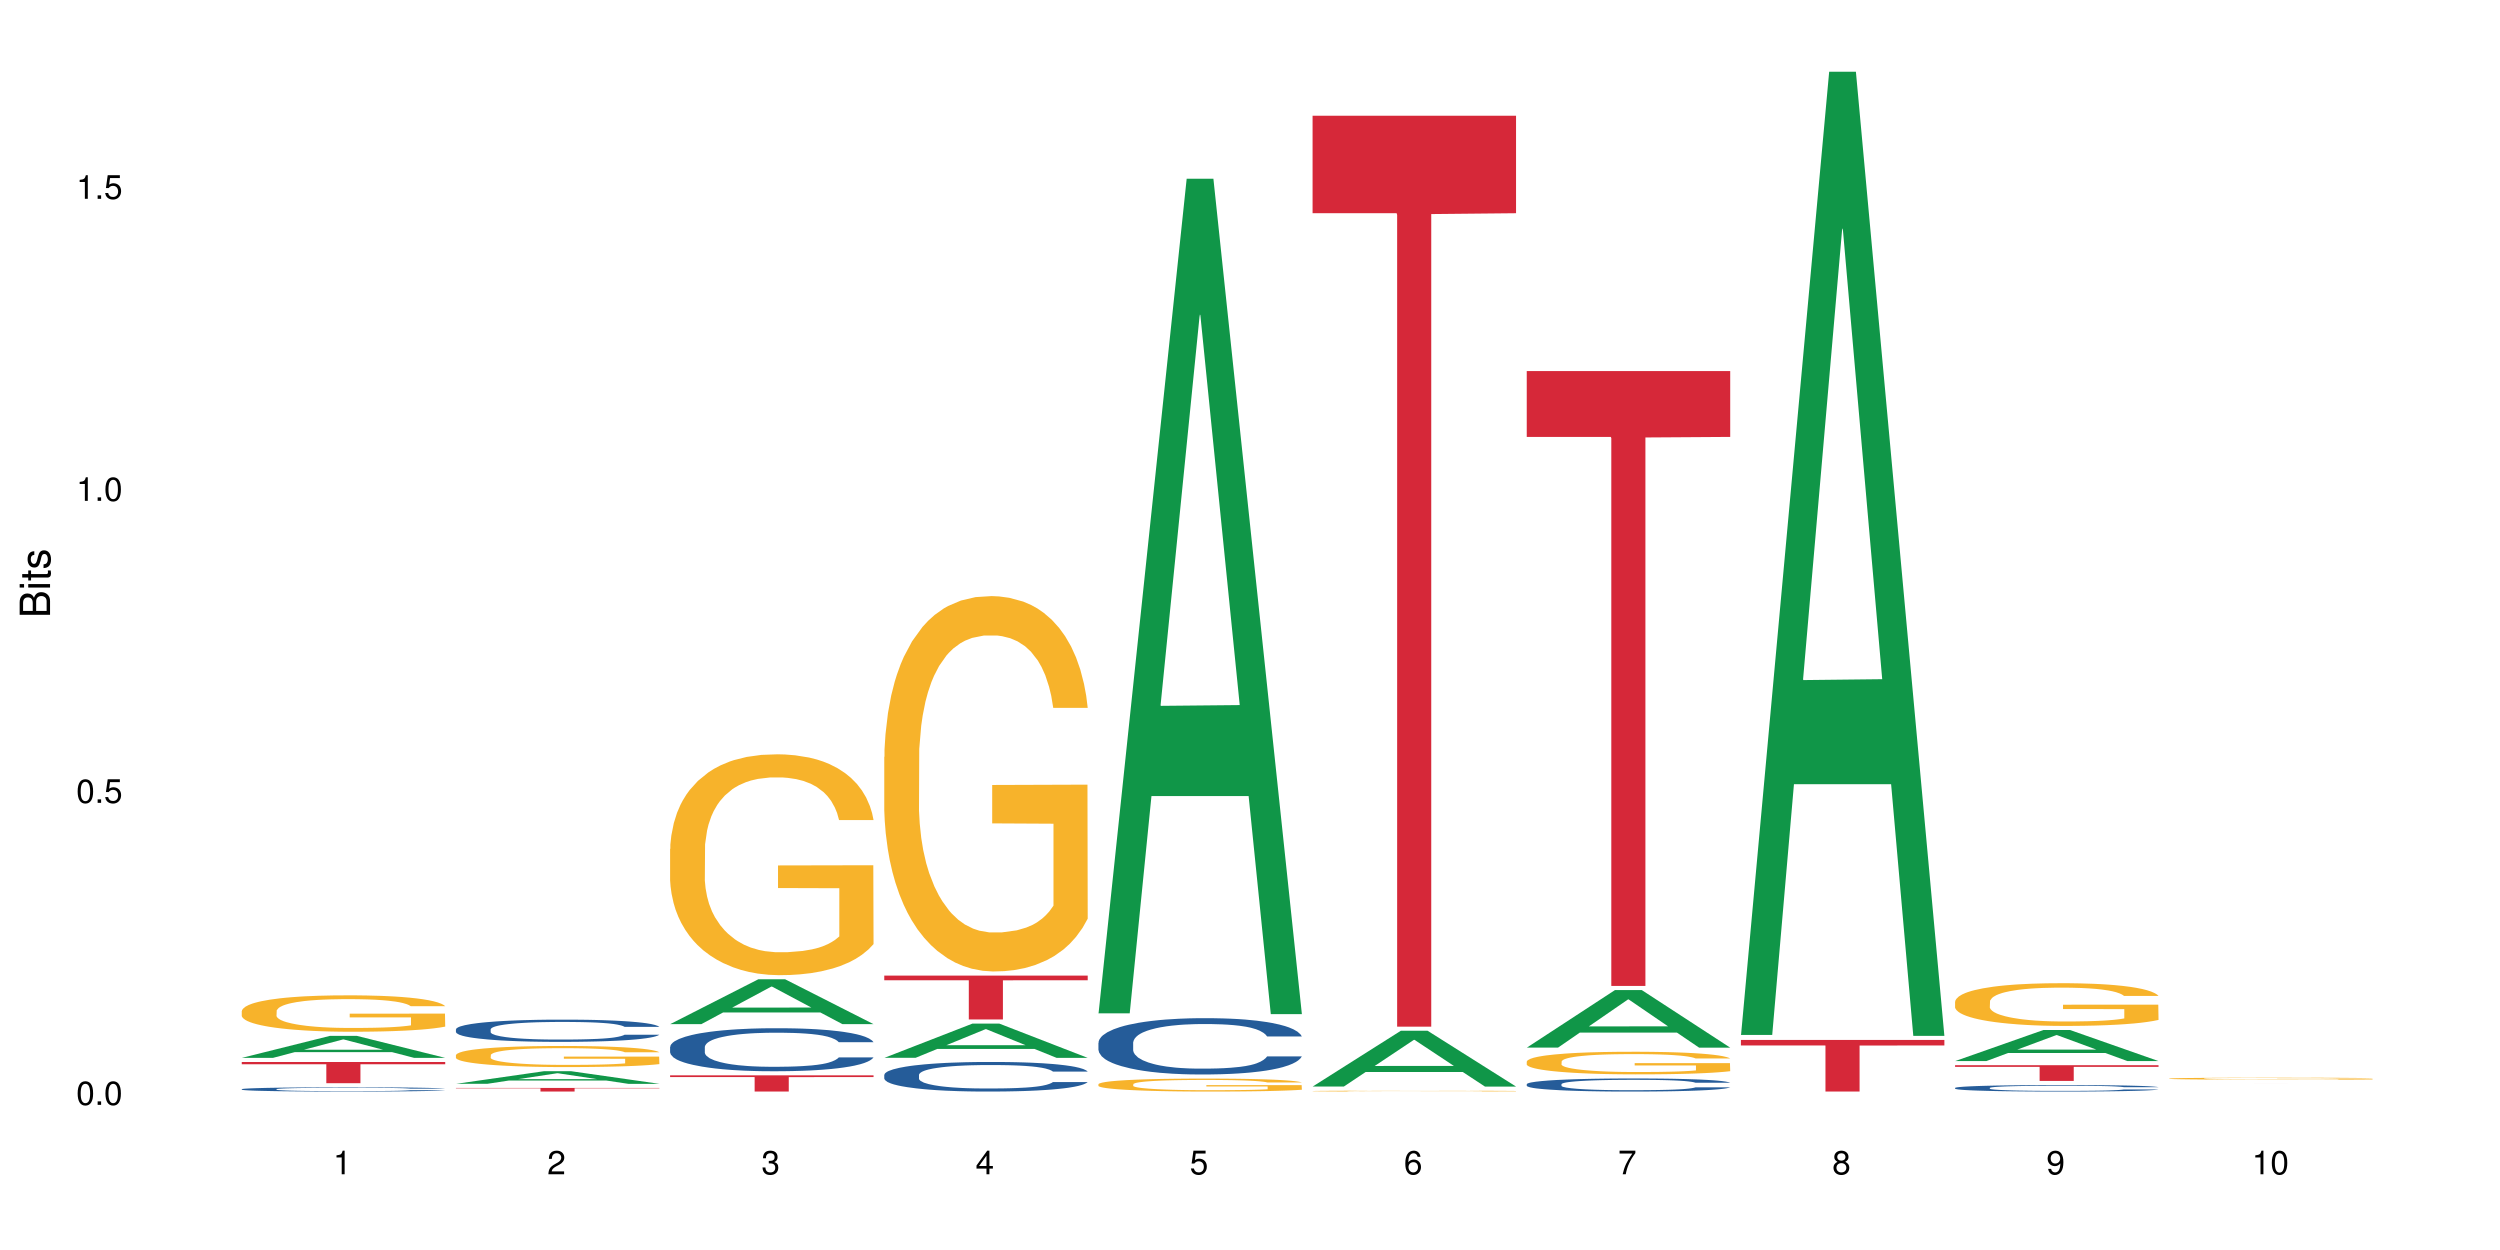 <?xml version="1.0" encoding="UTF-8"?>
<svg xmlns="http://www.w3.org/2000/svg" xmlns:xlink="http://www.w3.org/1999/xlink" width="720pt" height="360pt" viewBox="0 0 720 360" version="1.1">
<defs>
<g>
<symbol overflow="visible" id="glyph0-0">
<path style="stroke:none;" d=""/>
</symbol>
<symbol overflow="visible" id="glyph0-1">
<path style="stroke:none;" d="M 2.641 -6.797 C 2 -6.797 1.422 -6.531 1.078 -6.047 C 0.641 -5.453 0.406 -4.547 0.406 -3.297 C 0.406 -1 1.188 0.219 2.641 0.219 C 4.078 0.219 4.859 -1 4.859 -3.234 C 4.859 -4.562 4.656 -5.438 4.203 -6.047 C 3.844 -6.531 3.281 -6.797 2.641 -6.797 Z M 2.641 -6.047 C 3.547 -6.047 4 -5.125 4 -3.312 C 4 -1.375 3.562 -0.484 2.625 -0.484 C 1.734 -0.484 1.281 -1.422 1.281 -3.281 C 1.281 -5.141 1.734 -6.047 2.641 -6.047 Z M 2.641 -6.047 "/>
</symbol>
<symbol overflow="visible" id="glyph0-2">
<path style="stroke:none;" d="M 1.828 -1 L 0.828 -1 L 0.828 0 L 1.828 0 Z M 1.828 -1 "/>
</symbol>
<symbol overflow="visible" id="glyph0-3">
<path style="stroke:none;" d="M 4.562 -6.797 L 1.062 -6.797 L 0.547 -3.094 L 1.328 -3.094 C 1.719 -3.562 2.047 -3.734 2.578 -3.734 C 3.484 -3.734 4.062 -3.109 4.062 -2.094 C 4.062 -1.125 3.484 -0.531 2.578 -0.531 C 1.828 -0.531 1.375 -0.906 1.188 -1.672 L 0.328 -1.672 C 0.453 -1.109 0.547 -0.844 0.75 -0.594 C 1.125 -0.078 1.828 0.219 2.594 0.219 C 3.969 0.219 4.922 -0.781 4.922 -2.219 C 4.922 -3.562 4.031 -4.484 2.719 -4.484 C 2.25 -4.484 1.859 -4.359 1.469 -4.062 L 1.734 -5.969 L 4.562 -5.969 Z M 4.562 -6.797 "/>
</symbol>
<symbol overflow="visible" id="glyph0-4">
<path style="stroke:none;" d="M 2.484 -4.844 L 2.484 0 L 3.328 0 L 3.328 -6.797 L 2.766 -6.797 C 2.469 -5.75 2.281 -5.609 0.984 -5.453 L 0.984 -4.844 Z M 2.484 -4.844 "/>
</symbol>
<symbol overflow="visible" id="glyph0-5">
<path style="stroke:none;" d="M 4.859 -0.828 L 1.281 -0.828 C 1.359 -1.391 1.672 -1.75 2.5 -2.234 L 3.469 -2.75 C 4.406 -3.266 4.906 -3.969 4.906 -4.812 C 4.906 -5.375 4.672 -5.906 4.266 -6.266 C 3.859 -6.625 3.375 -6.797 2.719 -6.797 C 1.859 -6.797 1.219 -6.5 0.844 -5.922 C 0.609 -5.562 0.5 -5.125 0.484 -4.438 L 1.328 -4.438 C 1.359 -4.906 1.406 -5.188 1.531 -5.406 C 1.75 -5.812 2.188 -6.062 2.703 -6.062 C 3.469 -6.062 4.031 -5.516 4.031 -4.781 C 4.031 -4.25 3.719 -3.797 3.125 -3.438 L 2.234 -2.938 C 0.812 -2.141 0.406 -1.5 0.328 0 L 4.859 0 Z M 4.859 -0.828 "/>
</symbol>
<symbol overflow="visible" id="glyph0-6">
<path style="stroke:none;" d="M 2.125 -3.125 L 2.578 -3.125 C 3.516 -3.125 3.984 -2.703 3.984 -1.891 C 3.984 -1.031 3.469 -0.531 2.578 -0.531 C 1.656 -0.531 1.203 -0.984 1.156 -1.969 L 0.312 -1.969 C 0.344 -1.422 0.438 -1.078 0.609 -0.766 C 0.953 -0.109 1.625 0.219 2.547 0.219 C 3.953 0.219 4.859 -0.609 4.859 -1.906 C 4.859 -2.766 4.516 -3.25 3.703 -3.516 C 4.344 -3.766 4.656 -4.25 4.656 -4.938 C 4.656 -6.109 3.875 -6.797 2.578 -6.797 C 1.203 -6.797 0.484 -6.047 0.453 -4.609 L 1.297 -4.609 C 1.312 -5.016 1.344 -5.25 1.453 -5.453 C 1.641 -5.828 2.062 -6.062 2.594 -6.062 C 3.344 -6.062 3.797 -5.625 3.797 -4.906 C 3.797 -4.422 3.609 -4.141 3.25 -3.984 C 3.016 -3.891 2.719 -3.844 2.125 -3.844 Z M 2.125 -3.125 "/>
</symbol>
<symbol overflow="visible" id="glyph0-7">
<path style="stroke:none;" d="M 3.141 -1.625 L 3.141 0 L 3.984 0 L 3.984 -1.625 L 4.984 -1.625 L 4.984 -2.391 L 3.984 -2.391 L 3.984 -6.797 L 3.359 -6.797 L 0.266 -2.516 L 0.266 -1.625 Z M 3.141 -2.391 L 1 -2.391 L 3.141 -5.359 Z M 3.141 -2.391 "/>
</symbol>
<symbol overflow="visible" id="glyph0-8">
<path style="stroke:none;" d="M 4.781 -5.031 C 4.609 -6.141 3.891 -6.797 2.844 -6.797 C 2.094 -6.797 1.422 -6.438 1.031 -5.828 C 0.609 -5.172 0.406 -4.344 0.406 -3.094 C 0.406 -1.953 0.578 -1.234 0.984 -0.625 C 1.359 -0.078 1.953 0.219 2.703 0.219 C 3.984 0.219 4.922 -0.734 4.922 -2.078 C 4.922 -3.344 4.062 -4.234 2.844 -4.234 C 2.172 -4.234 1.641 -3.969 1.281 -3.469 C 1.281 -5.125 1.828 -6.047 2.797 -6.047 C 3.391 -6.047 3.797 -5.672 3.938 -5.031 Z M 2.734 -3.484 C 3.547 -3.484 4.062 -2.922 4.062 -2 C 4.062 -1.156 3.484 -0.531 2.703 -0.531 C 1.922 -0.531 1.328 -1.188 1.328 -2.047 C 1.328 -2.891 1.906 -3.484 2.734 -3.484 Z M 2.734 -3.484 "/>
</symbol>
<symbol overflow="visible" id="glyph0-9">
<path style="stroke:none;" d="M 4.984 -6.797 L 0.438 -6.797 L 0.438 -5.969 L 4.109 -5.969 C 2.5 -3.656 1.828 -2.234 1.328 0 L 2.219 0 C 2.594 -2.172 3.453 -4.047 4.984 -6.094 Z M 4.984 -6.797 "/>
</symbol>
<symbol overflow="visible" id="glyph0-10">
<path style="stroke:none;" d="M 3.75 -3.578 C 4.453 -4 4.688 -4.344 4.688 -4.984 C 4.688 -6.047 3.844 -6.797 2.641 -6.797 C 1.438 -6.797 0.594 -6.047 0.594 -4.984 C 0.594 -4.359 0.828 -4.016 1.516 -3.578 C 0.734 -3.203 0.359 -2.641 0.359 -1.891 C 0.359 -0.641 1.297 0.219 2.641 0.219 C 3.984 0.219 4.922 -0.641 4.922 -1.875 C 4.922 -2.641 4.531 -3.203 3.75 -3.578 Z M 2.641 -6.047 C 3.359 -6.047 3.812 -5.625 3.812 -4.969 C 3.812 -4.344 3.344 -3.922 2.641 -3.922 C 1.922 -3.922 1.453 -4.344 1.453 -4.984 C 1.453 -5.625 1.922 -6.047 2.641 -6.047 Z M 2.641 -3.203 C 3.484 -3.203 4.062 -2.672 4.062 -1.875 C 4.062 -1.062 3.484 -0.531 2.625 -0.531 C 1.797 -0.531 1.219 -1.078 1.219 -1.875 C 1.219 -2.672 1.797 -3.203 2.641 -3.203 Z M 2.641 -3.203 "/>
</symbol>
<symbol overflow="visible" id="glyph0-11">
<path style="stroke:none;" d="M 0.516 -1.547 C 0.672 -0.438 1.406 0.219 2.438 0.219 C 3.188 0.219 3.859 -0.141 4.266 -0.75 C 4.688 -1.406 4.891 -2.25 4.891 -3.484 C 4.891 -4.625 4.703 -5.359 4.312 -5.953 C 3.938 -6.5 3.344 -6.797 2.594 -6.797 C 1.297 -6.797 0.359 -5.844 0.359 -4.516 C 0.359 -3.25 1.234 -2.344 2.453 -2.344 C 3.094 -2.344 3.562 -2.578 4.016 -3.109 C 4 -1.453 3.469 -0.531 2.5 -0.531 C 1.906 -0.531 1.484 -0.906 1.359 -1.547 Z M 2.578 -6.062 C 3.375 -6.062 3.969 -5.406 3.969 -4.531 C 3.969 -3.688 3.375 -3.094 2.547 -3.094 C 1.734 -3.094 1.234 -3.672 1.234 -4.578 C 1.234 -5.438 1.797 -6.062 2.578 -6.062 Z M 2.578 -6.062 "/>
</symbol>
<symbol overflow="visible" id="glyph1-0">
<path style="stroke:none;" d=""/>
</symbol>
<symbol overflow="visible" id="glyph1-1">
<path style="stroke:none;" d="M 0 -0.953 L 0 -4.891 C 0 -5.719 -0.234 -6.344 -0.734 -6.797 C -1.188 -7.234 -1.812 -7.469 -2.5 -7.469 C -3.547 -7.469 -4.188 -7 -4.625 -5.875 C -4.984 -6.672 -5.641 -7.094 -6.531 -7.094 C -7.156 -7.094 -7.734 -6.859 -8.141 -6.391 C -8.562 -5.938 -8.75 -5.344 -8.75 -4.5 L -8.75 -0.953 Z M -4.984 -2.062 L -7.766 -2.062 L -7.766 -4.219 C -7.766 -4.844 -7.688 -5.203 -7.453 -5.5 C -7.219 -5.812 -6.859 -5.969 -6.375 -5.969 C -5.906 -5.969 -5.531 -5.812 -5.297 -5.5 C -5.062 -5.203 -4.984 -4.844 -4.984 -4.219 Z M -0.984 -2.062 L -4 -2.062 L -4 -4.781 C -4 -5.328 -3.859 -5.688 -3.578 -5.953 C -3.297 -6.219 -2.922 -6.359 -2.484 -6.359 C -2.062 -6.359 -1.688 -6.219 -1.406 -5.953 C -1.109 -5.688 -0.984 -5.328 -0.984 -4.781 Z M -0.984 -2.062 "/>
</symbol>
<symbol overflow="visible" id="glyph1-2">
<path style="stroke:none;" d="M -6.281 -1.797 L -6.281 -0.797 L 0 -0.797 L 0 -1.797 Z M -8.75 -1.797 L -8.75 -0.797 L -7.484 -0.797 L -7.484 -1.797 Z M -8.75 -1.797 "/>
</symbol>
<symbol overflow="visible" id="glyph1-3">
<path style="stroke:none;" d="M -6.281 -3.047 L -6.281 -2.016 L -8.016 -2.016 L -8.016 -1.016 L -6.281 -1.016 L -6.281 -0.172 L -5.469 -0.172 L -5.469 -1.016 L -0.719 -1.016 C -0.078 -1.016 0.281 -1.453 0.281 -2.234 C 0.281 -2.469 0.25 -2.719 0.188 -3.047 L -0.641 -3.047 C -0.609 -2.922 -0.594 -2.766 -0.594 -2.562 C -0.594 -2.141 -0.719 -2.016 -1.156 -2.016 L -5.469 -2.016 L -5.469 -3.047 Z M -6.281 -3.047 "/>
</symbol>
<symbol overflow="visible" id="glyph1-4">
<path style="stroke:none;" d="M -4.531 -5.25 C -5.766 -5.25 -6.469 -4.422 -6.469 -2.969 C -6.469 -1.516 -5.719 -0.562 -4.547 -0.562 C -3.562 -0.562 -3.094 -1.062 -2.734 -2.562 L -2.516 -3.484 C -2.344 -4.188 -2.094 -4.469 -1.625 -4.469 C -1.047 -4.469 -0.641 -3.875 -0.641 -3 C -0.641 -2.453 -0.797 -2 -1.062 -1.75 C -1.25 -1.594 -1.422 -1.531 -1.875 -1.469 L -1.875 -0.406 C -0.422 -0.453 0.281 -1.266 0.281 -2.922 C 0.281 -4.5 -0.5 -5.516 -1.719 -5.516 C -2.656 -5.516 -3.172 -4.984 -3.469 -3.734 L -3.703 -2.766 C -3.891 -1.953 -4.156 -1.609 -4.594 -1.609 C -5.172 -1.609 -5.547 -2.125 -5.547 -2.938 C -5.547 -3.75 -5.203 -4.172 -4.531 -4.203 Z M -4.531 -5.25 "/>
</symbol>
</g>
</defs>
<g id="surface99921">
<rect x="0" y="0" width="720" height="360" style="fill:rgb(100%,100%,100%);fill-opacity:1;stroke:none;"/>
<path style=" stroke:none;fill-rule:nonzero;fill:rgb(6.275%,58.824%,28.235%);fill-opacity:1;" d="M 69.629 304.66 L 69.691 304.656 L 95.047 298.324 L 102.746 298.324 L 128.223 304.668 L 119.273 304.668 L 112.887 303.012 L 84.902 303.012 L 78.645 304.66 L 69.629 304.66 L 87.598 302.324 L 110.32 302.32 L 98.988 299.359 L 98.863 299.352 L 98.738 299.371 L 87.535 302.32 L 87.598 302.324 Z M 69.629 304.66 "/>
<path style=" stroke:none;fill-rule:nonzero;fill:rgb(14.51%,36.078%,60%);fill-opacity:1;" d="M 69.629 313.676 L 69.699 313.676 L 69.699 313.648 L 69.914 313.605 L 70.414 313.551 L 70.914 313.516 L 72.203 313.449 L 73.988 313.387 L 75.848 313.336 L 77.203 313.305 L 78.418 313.285 L 81.207 313.242 L 82.992 313.223 L 84.922 313.203 L 87.281 313.184 L 88.996 313.172 L 92.852 313.152 L 95.711 313.145 L 97.926 313.141 L 102.715 313.141 L 105.574 313.148 L 107.645 313.152 L 109.93 313.16 L 111.859 313.172 L 115.219 313.195 L 118.219 313.227 L 119.578 313.246 L 121.723 313.281 L 123.367 313.312 L 124.508 313.344 L 125.797 313.387 L 126.938 313.434 L 127.797 313.492 L 128.223 313.539 L 118.219 313.539 L 117.719 313.496 L 117.148 313.461 L 116.078 313.414 L 115.004 313.383 L 113.504 313.352 L 112.148 313.328 L 110.289 313.309 L 108.645 313.293 L 106.93 313.285 L 105.285 313.277 L 102.141 313.27 L 98.5 313.27 L 97.141 313.273 L 94.355 313.281 L 92.852 313.289 L 90.711 313.305 L 89.207 313.32 L 87.422 313.344 L 86.207 313.359 L 84.707 313.391 L 83.637 313.418 L 82.422 313.453 L 81.707 313.48 L 81.062 313.512 L 80.492 313.551 L 80.062 313.59 L 79.777 313.629 L 79.633 313.672 L 79.633 313.844 L 79.777 313.887 L 80.133 313.934 L 81.062 314 L 82.422 314.062 L 83.992 314.109 L 85.492 314.141 L 86.352 314.156 L 87.492 314.176 L 89.281 314.199 L 91.852 314.219 L 93.352 314.23 L 95.641 314.238 L 97.996 314.242 L 101.141 314.242 L 103.93 314.238 L 105.785 314.234 L 107.715 314.223 L 110.359 314.203 L 112.004 314.188 L 113.434 314.164 L 114.504 314.145 L 115.219 314.125 L 116.293 314.09 L 117.148 314.055 L 117.793 314.012 L 118.219 313.977 L 128.223 313.977 L 127.797 314.02 L 127.152 314.062 L 126.508 314.098 L 125.508 314.137 L 124.367 314.172 L 122.723 314.211 L 121.363 314.234 L 119.578 314.266 L 117.934 314.285 L 116.148 314.305 L 113.504 314.328 L 111.789 314.34 L 109.93 314.348 L 107.715 314.355 L 104.93 314.363 L 101.93 314.371 L 99.141 314.371 L 96.141 314.367 L 93.926 314.363 L 90.996 314.355 L 87.352 314.332 L 84.707 314.312 L 82.633 314.289 L 80.848 314.27 L 78.848 314.238 L 76.273 314.188 L 74.703 314.152 L 73.633 314.121 L 72.418 314.074 L 71.559 314.035 L 70.559 313.973 L 69.844 313.895 L 69.629 313.832 Z M 69.629 313.676 "/>
<path style=" stroke:none;fill-rule:nonzero;fill:rgb(96.863%,70.196%,16.863%);fill-opacity:1;" d="M 69.629 291.148 L 69.699 291.137 L 69.699 290.945 L 69.988 290.516 L 70.703 289.922 L 71.629 289.434 L 72.629 289.051 L 73.273 288.848 L 74.344 288.562 L 75.273 288.352 L 77.633 287.918 L 80.633 287.516 L 82.277 287.344 L 84.137 287.184 L 86.777 287 L 87.992 286.934 L 91.711 286.781 L 95.926 286.684 L 100.57 286.656 L 102.715 286.664 L 105.645 286.703 L 109.645 286.809 L 111.934 286.906 L 113.719 287 L 115.578 287.125 L 117.863 287.316 L 120.008 287.547 L 121.723 287.777 L 123.438 288.062 L 124.867 288.371 L 126.082 288.703 L 127.152 289.105 L 127.797 289.441 L 128.223 289.777 L 118.293 289.777 L 117.719 289.441 L 117.078 289.184 L 116.004 288.867 L 114.934 288.637 L 113.863 288.457 L 111.859 288.207 L 110.145 288.055 L 108.004 287.918 L 105.93 287.832 L 103.57 287.777 L 102.141 287.758 L 98.355 287.758 L 94.926 287.824 L 92.926 287.902 L 91.496 287.977 L 89.496 288.121 L 88.281 288.234 L 87.566 288.312 L 85.422 288.609 L 83.992 288.879 L 83.207 289.059 L 82.207 289.348 L 81.492 289.605 L 80.707 289.988 L 80.277 290.277 L 79.703 290.926 L 79.633 292.652 L 79.848 293.016 L 80.277 293.406 L 80.848 293.754 L 81.707 294.117 L 82.562 294.395 L 84.062 294.766 L 85.352 295.016 L 86.352 295.18 L 88.281 295.438 L 89.066 295.523 L 90.922 295.695 L 92.852 295.832 L 95.211 295.945 L 96.996 296.004 L 99.855 296.051 L 103.5 296.051 L 107.789 295.992 L 110.504 295.918 L 112.359 295.84 L 113.574 295.773 L 115.078 295.668 L 116.148 295.57 L 117.148 295.465 L 118.363 295.305 L 118.363 293.016 L 100.715 293.004 L 100.715 291.934 L 128.152 291.922 L 128.223 295.668 L 126.723 295.926 L 124.867 296.176 L 123.078 296.367 L 121.223 296.531 L 118.578 296.711 L 116.434 296.828 L 113.148 296.961 L 110.145 297.047 L 107 297.105 L 104.215 297.133 L 100.93 297.145 L 97.996 297.125 L 94.855 297.066 L 92.352 296.988 L 90.066 296.895 L 87.781 296.77 L 84.922 296.566 L 83.062 296.406 L 81.133 296.203 L 79.203 295.965 L 77.488 295.707 L 76.348 295.504 L 75.203 295.273 L 73.988 294.988 L 72.844 294.664 L 71.988 294.367 L 71.203 294.031 L 70.629 293.715 L 70.059 293.281 L 69.773 292.938 L 69.629 292.641 Z M 69.629 291.148 "/>
<path style=" stroke:none;fill-rule:nonzero;fill:rgb(83.922%,15.686%,22.353%);fill-opacity:1;" d="M 69.629 305.848 L 128.223 305.848 L 128.223 306.5 L 103.805 306.508 L 103.805 311.961 L 93.98 311.961 L 93.98 306.512 L 93.836 306.5 L 69.629 306.5 Z M 69.629 305.848 "/>
<path style=" stroke:none;fill-rule:nonzero;fill:rgb(6.275%,58.824%,28.235%);fill-opacity:1;" d="M 131.309 312.141 L 131.371 312.137 L 156.727 308.5 L 164.426 308.5 L 189.902 312.145 L 180.953 312.145 L 174.566 311.191 L 146.582 311.191 L 140.324 312.141 L 131.309 312.141 L 149.273 310.797 L 172 310.793 L 160.668 309.094 L 160.543 309.09 L 160.418 309.102 L 149.211 310.793 L 149.273 310.797 Z M 131.309 312.141 "/>
<path style=" stroke:none;fill-rule:nonzero;fill:rgb(14.51%,36.078%,60%);fill-opacity:1;" d="M 131.309 296.441 L 131.379 296.438 L 131.379 296.297 L 131.594 296.074 L 132.094 295.793 L 132.594 295.598 L 133.883 295.254 L 135.668 294.918 L 137.523 294.664 L 138.883 294.512 L 140.098 294.395 L 142.883 294.176 L 144.672 294.066 L 146.602 293.965 L 148.957 293.867 L 150.672 293.809 L 154.531 293.715 L 157.391 293.672 L 159.605 293.656 L 164.395 293.656 L 167.25 293.68 L 169.324 293.707 L 171.609 293.754 L 173.539 293.809 L 176.898 293.938 L 179.898 294.102 L 181.258 294.195 L 183.402 294.375 L 185.043 294.551 L 186.188 294.703 L 187.473 294.918 L 188.617 295.184 L 189.477 295.48 L 189.902 295.734 L 179.898 295.734 L 179.398 295.5 L 178.828 295.316 L 177.758 295.078 L 176.684 294.906 L 175.184 294.738 L 173.824 294.629 L 171.969 294.516 L 170.324 294.445 L 168.609 294.395 L 166.965 294.359 L 163.82 294.324 L 160.176 294.324 L 158.82 294.336 L 156.031 294.383 L 154.531 294.422 L 152.387 294.504 L 150.887 294.582 L 149.102 294.695 L 147.887 294.797 L 146.387 294.949 L 145.312 295.082 L 144.098 295.277 L 143.387 295.422 L 142.742 295.586 L 142.172 295.781 L 141.742 295.984 L 141.457 296.203 L 141.312 296.414 L 141.312 297.32 L 141.457 297.531 L 141.812 297.777 L 142.742 298.133 L 144.098 298.445 L 145.672 298.691 L 147.172 298.867 L 148.031 298.949 L 149.172 299.043 L 150.961 299.16 L 153.531 299.277 L 155.031 299.324 L 157.32 299.371 L 159.676 299.395 L 162.82 299.395 L 165.609 299.371 L 167.465 299.34 L 169.395 299.293 L 172.039 299.195 L 173.684 299.102 L 175.113 298.988 L 176.184 298.879 L 176.898 298.785 L 177.969 298.602 L 178.828 298.402 L 179.473 298.199 L 179.898 298 L 189.902 298 L 189.477 298.234 L 188.832 298.461 L 188.188 298.633 L 187.188 298.836 L 186.047 299.02 L 184.402 299.223 L 183.043 299.359 L 181.258 299.504 L 179.613 299.613 L 177.828 299.715 L 175.184 299.832 L 173.469 299.891 L 171.609 299.941 L 169.395 299.988 L 166.609 300.031 L 163.605 300.055 L 160.82 300.059 L 157.82 300.047 L 155.605 300.023 L 152.676 299.973 L 149.031 299.867 L 146.387 299.754 L 144.312 299.645 L 142.527 299.527 L 140.527 299.371 L 137.953 299.113 L 136.383 298.914 L 135.309 298.75 L 134.094 298.52 L 133.238 298.316 L 132.238 297.988 L 131.523 297.57 L 131.309 297.25 Z M 131.309 296.441 "/>
<path style=" stroke:none;fill-rule:nonzero;fill:rgb(96.863%,70.196%,16.863%);fill-opacity:1;" d="M 131.309 303.844 L 131.379 303.836 L 131.379 303.727 L 131.664 303.477 L 132.379 303.133 L 133.309 302.848 L 134.309 302.629 L 134.953 302.512 L 136.023 302.344 L 136.953 302.223 L 139.312 301.973 L 142.312 301.738 L 143.957 301.641 L 145.812 301.547 L 148.457 301.441 L 149.672 301.402 L 153.391 301.312 L 157.605 301.258 L 162.25 301.238 L 164.395 301.246 L 167.324 301.266 L 171.324 301.328 L 173.613 301.383 L 175.398 301.441 L 177.254 301.512 L 179.543 301.621 L 181.688 301.758 L 183.402 301.891 L 185.117 302.055 L 186.547 302.234 L 187.762 302.426 L 188.832 302.66 L 189.477 302.855 L 189.902 303.051 L 179.973 303.051 L 179.398 302.855 L 178.758 302.707 L 177.684 302.523 L 176.613 302.391 L 175.539 302.285 L 173.539 302.141 L 171.824 302.051 L 169.68 301.973 L 167.609 301.922 L 165.25 301.891 L 163.82 301.879 L 160.035 301.879 L 156.605 301.918 L 154.605 301.961 L 153.176 302.004 L 151.172 302.09 L 149.957 302.156 L 149.246 302.199 L 147.102 302.371 L 145.672 302.527 L 144.887 302.633 L 143.887 302.801 L 143.172 302.949 L 142.383 303.172 L 141.957 303.34 L 141.383 303.715 L 141.312 304.715 L 141.527 304.926 L 141.957 305.152 L 142.527 305.352 L 143.387 305.562 L 144.242 305.727 L 145.742 305.941 L 147.027 306.086 L 148.031 306.18 L 149.957 306.332 L 150.746 306.379 L 152.602 306.48 L 154.531 306.559 L 156.891 306.625 L 158.676 306.656 L 161.535 306.688 L 165.18 306.688 L 169.469 306.652 L 172.184 306.609 L 174.039 306.562 L 175.254 306.523 L 176.754 306.465 L 177.828 306.406 L 178.828 306.348 L 180.043 306.254 L 180.043 304.926 L 162.391 304.922 L 162.391 304.297 L 189.832 304.293 L 189.902 306.465 L 188.402 306.613 L 186.547 306.758 L 184.758 306.867 L 182.902 306.965 L 180.258 307.07 L 178.113 307.137 L 174.824 307.215 L 171.824 307.262 L 168.68 307.297 L 165.895 307.312 L 162.605 307.32 L 159.676 307.309 L 156.531 307.273 L 154.031 307.23 L 151.746 307.176 L 149.457 307.102 L 146.602 306.984 L 144.742 306.891 L 142.812 306.773 L 140.883 306.637 L 139.168 306.484 L 138.027 306.371 L 136.883 306.234 L 135.668 306.07 L 134.523 305.879 L 133.668 305.707 L 132.879 305.516 L 132.309 305.332 L 131.738 305.082 L 131.453 304.883 L 131.309 304.711 Z M 131.309 303.844 "/>
<path style=" stroke:none;fill-rule:nonzero;fill:rgb(83.922%,15.686%,22.353%);fill-opacity:1;" d="M 131.309 313.324 L 189.902 313.324 L 189.902 313.434 L 165.484 313.438 L 165.484 314.371 L 155.656 314.371 L 155.656 313.438 L 155.516 313.434 L 131.309 313.434 Z M 131.309 313.324 "/>
<path style=" stroke:none;fill-rule:nonzero;fill:rgb(6.275%,58.824%,28.235%);fill-opacity:1;" d="M 192.988 294.945 L 193.051 294.934 L 218.402 282.027 L 226.105 282.027 L 251.582 294.957 L 242.629 294.957 L 236.246 291.582 L 208.262 291.582 L 202.004 294.945 L 192.988 294.945 L 210.953 290.188 L 233.68 290.176 L 222.348 284.141 L 222.223 284.129 L 222.098 284.164 L 210.891 290.176 L 210.953 290.188 Z M 192.988 294.945 "/>
<path style=" stroke:none;fill-rule:nonzero;fill:rgb(14.51%,36.078%,60%);fill-opacity:1;" d="M 192.988 301.527 L 193.059 301.516 L 193.059 301.242 L 193.273 300.812 L 193.773 300.27 L 194.273 299.895 L 195.559 299.227 L 197.348 298.582 L 199.203 298.086 L 200.562 297.789 L 201.777 297.562 L 204.562 297.145 L 206.352 296.93 L 208.281 296.738 L 210.637 296.547 L 212.352 296.434 L 216.211 296.25 L 219.07 296.172 L 221.285 296.137 L 226.074 296.137 L 228.93 296.184 L 231.004 296.238 L 233.289 296.332 L 235.219 296.434 L 238.578 296.68 L 241.578 297 L 242.938 297.18 L 245.082 297.531 L 246.723 297.871 L 247.867 298.164 L 249.152 298.582 L 250.297 299.094 L 251.152 299.668 L 251.582 300.156 L 241.578 300.156 L 241.078 299.703 L 240.508 299.352 L 239.434 298.891 L 238.363 298.559 L 236.863 298.23 L 235.504 298.016 L 233.648 297.801 L 232.004 297.668 L 230.289 297.562 L 228.645 297.496 L 225.5 297.43 L 221.855 297.43 L 220.5 297.453 L 217.711 297.543 L 216.211 297.621 L 214.066 297.781 L 212.566 297.926 L 210.781 298.152 L 209.566 298.344 L 208.066 298.641 L 206.992 298.898 L 205.777 299.273 L 205.062 299.555 L 204.422 299.875 L 203.848 300.246 L 203.422 300.645 L 203.133 301.062 L 202.992 301.469 L 202.992 303.223 L 203.133 303.633 L 203.492 304.105 L 204.422 304.797 L 205.777 305.398 L 207.352 305.871 L 208.852 306.211 L 209.707 306.371 L 210.852 306.551 L 212.637 306.777 L 215.211 307.004 L 216.711 307.094 L 219 307.188 L 221.355 307.23 L 224.5 307.23 L 227.289 307.188 L 229.145 307.129 L 231.074 307.039 L 233.719 306.848 L 235.363 306.664 L 236.793 306.449 L 237.863 306.234 L 238.578 306.055 L 239.648 305.703 L 240.508 305.316 L 241.148 304.922 L 241.578 304.535 L 251.582 304.535 L 251.152 304.988 L 250.512 305.43 L 249.867 305.758 L 248.867 306.156 L 247.723 306.508 L 246.082 306.902 L 244.723 307.164 L 242.938 307.445 L 241.293 307.66 L 239.508 307.855 L 236.863 308.078 L 235.148 308.191 L 233.289 308.297 L 231.074 308.387 L 228.289 308.465 L 225.285 308.512 L 222.5 308.52 L 219.5 308.5 L 217.285 308.453 L 214.352 308.352 L 210.711 308.148 L 208.066 307.934 L 205.992 307.719 L 204.207 307.492 L 202.207 307.188 L 199.633 306.688 L 198.062 306.305 L 196.988 305.984 L 195.773 305.543 L 194.918 305.148 L 193.918 304.516 L 193.203 303.711 L 192.988 303.09 Z M 192.988 301.527 "/>
<path style=" stroke:none;fill-rule:nonzero;fill:rgb(96.863%,70.196%,16.863%);fill-opacity:1;" d="M 192.988 244.484 L 193.059 244.426 L 193.059 243.262 L 193.344 240.648 L 194.059 237.047 L 194.988 234.086 L 195.988 231.762 L 196.633 230.539 L 197.703 228.797 L 198.633 227.52 L 200.992 224.906 L 203.992 222.465 L 205.637 221.418 L 207.492 220.434 L 210.137 219.328 L 211.352 218.922 L 215.066 217.992 L 219.285 217.41 L 223.93 217.238 L 226.074 217.293 L 229.004 217.527 L 233.004 218.168 L 235.289 218.746 L 237.078 219.328 L 238.934 220.082 L 241.223 221.246 L 243.367 222.641 L 245.082 224.035 L 246.797 225.777 L 248.223 227.637 L 249.438 229.668 L 250.512 232.109 L 251.152 234.141 L 251.582 236.176 L 241.648 236.176 L 241.078 234.141 L 240.434 232.574 L 239.363 230.656 L 238.293 229.262 L 237.219 228.16 L 235.219 226.648 L 233.504 225.719 L 231.359 224.906 L 229.289 224.383 L 226.93 224.035 L 225.5 223.918 L 221.715 223.918 L 218.285 224.324 L 216.281 224.789 L 214.855 225.254 L 212.852 226.125 L 211.637 226.824 L 210.922 227.285 L 208.781 229.09 L 207.352 230.715 L 206.566 231.82 L 205.562 233.562 L 204.852 235.129 L 204.062 237.453 L 203.637 239.195 L 203.062 243.148 L 202.992 253.605 L 203.207 255.812 L 203.637 258.191 L 204.207 260.285 L 205.062 262.492 L 205.922 264.176 L 207.422 266.441 L 208.707 267.953 L 209.707 268.941 L 211.637 270.508 L 212.426 271.031 L 214.281 272.078 L 216.211 272.891 L 218.57 273.586 L 220.355 273.938 L 223.215 274.227 L 226.859 274.227 L 231.145 273.879 L 233.863 273.414 L 235.719 272.949 L 236.934 272.543 L 238.434 271.902 L 239.508 271.32 L 240.508 270.684 L 241.723 269.695 L 241.723 255.812 L 224.07 255.754 L 224.07 249.246 L 251.512 249.188 L 251.582 271.902 L 250.082 273.473 L 248.223 274.98 L 246.438 276.145 L 244.578 277.133 L 241.938 278.234 L 239.793 278.934 L 236.504 279.746 L 233.504 280.27 L 230.359 280.617 L 227.574 280.793 L 224.285 280.852 L 221.355 280.734 L 218.211 280.387 L 215.711 279.922 L 213.426 279.34 L 211.137 278.582 L 208.281 277.363 L 206.422 276.375 L 204.492 275.156 L 202.562 273.703 L 200.848 272.137 L 199.703 270.914 L 198.562 269.52 L 197.348 267.777 L 196.203 265.805 L 195.348 264.004 L 194.559 261.969 L 193.988 260.051 L 193.418 257.438 L 193.129 255.348 L 192.988 253.547 Z M 192.988 244.484 "/>
<path style=" stroke:none;fill-rule:nonzero;fill:rgb(83.922%,15.686%,22.353%);fill-opacity:1;" d="M 192.988 309.699 L 251.582 309.699 L 251.582 310.199 L 227.164 310.207 L 227.164 314.371 L 217.336 314.371 L 217.336 310.211 L 217.195 310.199 L 192.988 310.199 Z M 192.988 309.699 "/>
<path style=" stroke:none;fill-rule:nonzero;fill:rgb(6.275%,58.824%,28.235%);fill-opacity:1;" d="M 254.668 304.656 L 254.73 304.648 L 280.082 294.789 L 287.781 294.789 L 313.262 304.668 L 304.309 304.668 L 297.926 302.09 L 269.941 302.09 L 263.68 304.656 L 254.668 304.656 L 272.633 301.02 L 295.359 301.012 L 284.027 296.402 L 283.902 296.391 L 283.777 296.422 L 272.57 301.012 L 272.633 301.02 Z M 254.668 304.656 "/>
<path style=" stroke:none;fill-rule:nonzero;fill:rgb(14.51%,36.078%,60%);fill-opacity:1;" d="M 254.668 309.555 L 254.738 309.547 L 254.738 309.359 L 254.953 309.062 L 255.453 308.691 L 255.953 308.434 L 257.238 307.973 L 259.027 307.531 L 260.883 307.188 L 262.242 306.984 L 263.457 306.828 L 266.242 306.539 L 268.031 306.391 L 269.957 306.258 L 272.316 306.125 L 274.031 306.051 L 277.891 305.926 L 280.75 305.871 L 282.965 305.848 L 287.75 305.848 L 290.609 305.879 L 292.684 305.918 L 294.969 305.98 L 296.898 306.051 L 300.258 306.219 L 303.258 306.438 L 304.617 306.562 L 306.758 306.805 L 308.402 307.039 L 309.547 307.242 L 310.832 307.531 L 311.977 307.879 L 312.832 308.277 L 313.262 308.613 L 303.258 308.613 L 302.758 308.301 L 302.188 308.059 L 301.113 307.738 L 300.043 307.516 L 298.543 307.289 L 297.184 307.141 L 295.328 306.992 L 293.684 306.898 L 291.969 306.828 L 290.324 306.781 L 287.18 306.734 L 283.535 306.734 L 282.18 306.75 L 279.391 306.812 L 277.891 306.867 L 275.746 306.977 L 274.246 307.078 L 272.461 307.234 L 271.246 307.367 L 269.746 307.57 L 268.672 307.746 L 267.457 308.004 L 266.742 308.199 L 266.102 308.418 L 265.527 308.676 L 265.102 308.949 L 264.812 309.234 L 264.672 309.516 L 264.672 310.723 L 264.812 311.004 L 265.172 311.332 L 266.102 311.809 L 267.457 312.219 L 269.031 312.547 L 270.531 312.781 L 271.387 312.891 L 272.531 313.016 L 274.316 313.172 L 276.891 313.328 L 278.391 313.391 L 280.676 313.453 L 283.035 313.48 L 286.18 313.48 L 288.965 313.453 L 290.824 313.414 L 292.754 313.352 L 295.398 313.219 L 297.043 313.094 L 298.469 312.945 L 299.543 312.797 L 300.258 312.672 L 301.328 312.43 L 302.188 312.164 L 302.828 311.895 L 303.258 311.629 L 313.262 311.629 L 312.832 311.941 L 312.191 312.242 L 311.547 312.469 L 310.547 312.742 L 309.402 312.984 L 307.762 313.258 L 306.402 313.438 L 304.617 313.629 L 302.973 313.777 L 301.188 313.91 L 298.543 314.066 L 296.828 314.145 L 294.969 314.215 L 292.754 314.277 L 289.969 314.332 L 286.965 314.363 L 284.18 314.371 L 281.176 314.355 L 278.961 314.324 L 276.031 314.254 L 272.387 314.113 L 269.746 313.965 L 267.672 313.816 L 265.887 313.66 L 263.887 313.453 L 261.312 313.109 L 259.742 312.844 L 258.668 312.625 L 257.453 312.32 L 256.598 312.047 L 255.598 311.613 L 254.883 311.059 L 254.668 310.629 Z M 254.668 309.555 "/>
<path style=" stroke:none;fill-rule:nonzero;fill:rgb(96.863%,70.196%,16.863%);fill-opacity:1;" d="M 254.668 217.977 L 254.738 217.879 L 254.738 215.906 L 255.023 211.461 L 255.738 205.34 L 256.668 200.305 L 257.668 196.355 L 258.312 194.281 L 259.383 191.32 L 260.312 189.148 L 262.672 184.707 L 265.672 180.559 L 267.316 178.781 L 269.172 177.102 L 271.816 175.227 L 273.031 174.535 L 276.746 172.957 L 280.965 171.969 L 285.609 171.672 L 287.75 171.773 L 290.68 172.168 L 294.684 173.254 L 296.969 174.242 L 298.758 175.227 L 300.613 176.512 L 302.902 178.484 L 305.043 180.855 L 306.758 183.227 L 308.473 186.188 L 309.902 189.348 L 311.117 192.801 L 312.191 196.949 L 312.832 200.402 L 313.262 203.859 L 303.328 203.859 L 302.758 200.402 L 302.113 197.738 L 301.043 194.48 L 299.973 192.109 L 298.898 190.234 L 296.898 187.668 L 295.184 186.09 L 293.039 184.707 L 290.969 183.816 L 288.609 183.227 L 287.18 183.027 L 283.395 183.027 L 279.961 183.719 L 277.961 184.508 L 276.531 185.297 L 274.531 186.777 L 273.316 187.965 L 272.602 188.754 L 270.457 191.812 L 269.031 194.578 L 268.242 196.453 L 267.242 199.418 L 266.527 202.082 L 265.742 206.031 L 265.312 208.992 L 264.742 215.707 L 264.672 233.48 L 264.887 237.23 L 265.312 241.277 L 265.887 244.832 L 266.742 248.586 L 267.602 251.449 L 269.102 255.297 L 270.387 257.867 L 271.387 259.543 L 273.316 262.211 L 274.102 263.098 L 275.961 264.875 L 277.891 266.258 L 280.25 267.441 L 282.035 268.035 L 284.895 268.527 L 288.539 268.527 L 292.824 267.938 L 295.539 267.145 L 297.398 266.355 L 298.613 265.664 L 300.113 264.578 L 301.188 263.594 L 302.188 262.508 L 303.402 260.828 L 303.402 237.23 L 285.75 237.133 L 285.75 226.074 L 313.191 225.977 L 313.262 264.578 L 311.762 267.246 L 309.902 269.812 L 308.117 271.785 L 306.258 273.465 L 303.617 275.34 L 301.473 276.527 L 298.184 277.906 L 295.184 278.797 L 292.039 279.391 L 289.254 279.684 L 285.965 279.785 L 283.035 279.586 L 279.891 278.992 L 277.391 278.203 L 275.105 277.219 L 272.816 275.934 L 269.957 273.859 L 268.102 272.18 L 266.172 270.109 L 264.242 267.641 L 262.527 264.973 L 261.383 262.902 L 260.242 260.531 L 259.027 257.57 L 257.883 254.211 L 257.023 251.152 L 256.238 247.695 L 255.668 244.438 L 255.094 239.996 L 254.809 236.441 L 254.668 233.379 Z M 254.668 217.977 "/>
<path style=" stroke:none;fill-rule:nonzero;fill:rgb(83.922%,15.686%,22.353%);fill-opacity:1;" d="M 254.668 280.965 L 313.262 280.965 L 313.262 282.316 L 288.84 282.328 L 288.84 293.609 L 279.016 293.609 L 279.016 282.34 L 278.875 282.316 L 254.668 282.316 Z M 254.668 280.965 "/>
<path style=" stroke:none;fill-rule:nonzero;fill:rgb(6.275%,58.824%,28.235%);fill-opacity:1;" d="M 316.348 291.84 L 316.41 291.613 L 341.762 51.484 L 349.461 51.484 L 374.941 292.066 L 365.988 292.066 L 359.605 229.266 L 331.621 229.266 L 325.359 291.84 L 316.348 291.84 L 334.312 203.285 L 357.039 203.062 L 345.707 90.789 L 345.582 90.562 L 345.457 91.242 L 334.25 203.062 L 334.312 203.285 Z M 316.348 291.84 "/>
<path style=" stroke:none;fill-rule:nonzero;fill:rgb(14.51%,36.078%,60%);fill-opacity:1;" d="M 316.348 300.297 L 316.418 300.281 L 316.418 299.926 L 316.633 299.363 L 317.133 298.652 L 317.633 298.164 L 318.918 297.289 L 320.703 296.445 L 322.562 295.793 L 323.922 295.406 L 325.137 295.113 L 327.922 294.562 L 329.707 294.281 L 331.637 294.031 L 333.996 293.777 L 335.711 293.629 L 339.57 293.395 L 342.43 293.289 L 344.645 293.246 L 349.43 293.246 L 352.289 293.305 L 354.363 293.379 L 356.648 293.496 L 358.578 293.629 L 361.938 293.957 L 364.938 294.371 L 366.293 294.609 L 368.438 295.066 L 370.082 295.512 L 371.227 295.898 L 372.512 296.445 L 373.656 297.113 L 374.512 297.867 L 374.941 298.504 L 364.938 298.504 L 364.438 297.91 L 363.867 297.453 L 362.793 296.844 L 361.723 296.414 L 360.223 295.984 L 358.863 295.703 L 357.004 295.422 L 355.363 295.246 L 353.648 295.113 L 352.004 295.023 L 348.859 294.934 L 345.215 294.934 L 343.855 294.965 L 341.07 295.082 L 339.57 295.188 L 337.426 295.395 L 335.926 295.586 L 334.141 295.883 L 332.926 296.133 L 331.422 296.52 L 330.352 296.859 L 329.137 297.348 L 328.422 297.719 L 327.777 298.133 L 327.207 298.625 L 326.777 299.141 L 326.492 299.691 L 326.352 300.223 L 326.352 302.52 L 326.492 303.055 L 326.852 303.676 L 327.777 304.578 L 329.137 305.363 L 330.707 305.988 L 332.211 306.43 L 333.066 306.641 L 334.211 306.875 L 335.996 307.172 L 338.57 307.469 L 340.07 307.586 L 342.355 307.707 L 344.715 307.766 L 347.859 307.766 L 350.645 307.707 L 352.504 307.633 L 354.434 307.512 L 357.078 307.262 L 358.719 307.023 L 360.148 306.742 L 361.223 306.461 L 361.938 306.223 L 363.008 305.766 L 363.867 305.262 L 364.508 304.742 L 364.938 304.238 L 374.941 304.238 L 374.512 304.832 L 373.871 305.41 L 373.227 305.84 L 372.227 306.355 L 371.082 306.816 L 369.438 307.336 L 368.082 307.676 L 366.293 308.047 L 364.652 308.328 L 362.863 308.578 L 360.223 308.875 L 358.508 309.023 L 356.648 309.156 L 354.434 309.277 L 351.645 309.379 L 348.645 309.438 L 345.859 309.453 L 342.855 309.426 L 340.641 309.363 L 337.711 309.23 L 334.066 308.965 L 331.422 308.684 L 329.352 308.402 L 327.566 308.105 L 325.562 307.707 L 322.992 307.055 L 321.418 306.551 L 320.348 306.137 L 319.133 305.559 L 318.273 305.039 L 317.273 304.207 L 316.559 303.156 L 316.348 302.344 Z M 316.348 300.297 "/>
<path style=" stroke:none;fill-rule:nonzero;fill:rgb(96.863%,70.196%,16.863%);fill-opacity:1;" d="M 316.348 312.234 L 316.418 312.23 L 316.418 312.164 L 316.703 312.008 L 317.418 311.797 L 318.348 311.625 L 319.348 311.488 L 319.992 311.414 L 321.062 311.312 L 321.992 311.238 L 324.348 311.082 L 327.352 310.941 L 328.992 310.879 L 330.852 310.82 L 333.496 310.758 L 334.711 310.73 L 338.426 310.68 L 342.641 310.645 L 347.289 310.633 L 349.43 310.637 L 352.359 310.652 L 356.363 310.688 L 358.648 310.723 L 360.434 310.758 L 362.293 310.801 L 364.578 310.867 L 366.723 310.949 L 368.438 311.031 L 370.152 311.137 L 371.582 311.246 L 372.797 311.363 L 373.871 311.508 L 374.512 311.625 L 374.941 311.746 L 365.008 311.746 L 364.438 311.625 L 363.793 311.535 L 362.723 311.422 L 361.648 311.34 L 360.578 311.273 L 358.578 311.188 L 356.863 311.133 L 354.719 311.082 L 352.645 311.055 L 350.289 311.031 L 348.859 311.027 L 345.07 311.027 L 341.641 311.051 L 339.641 311.078 L 338.211 311.105 L 336.211 311.156 L 334.996 311.195 L 334.281 311.223 L 332.137 311.328 L 330.707 311.426 L 329.922 311.488 L 328.922 311.594 L 328.207 311.684 L 327.422 311.82 L 326.992 311.922 L 326.422 312.156 L 326.352 312.77 L 326.562 312.898 L 326.992 313.039 L 327.566 313.164 L 328.422 313.293 L 329.281 313.391 L 330.781 313.523 L 332.066 313.613 L 333.066 313.672 L 334.996 313.762 L 335.781 313.793 L 337.641 313.855 L 339.57 313.902 L 341.93 313.945 L 343.715 313.965 L 346.574 313.98 L 350.219 313.98 L 354.504 313.961 L 357.219 313.934 L 359.078 313.906 L 360.293 313.883 L 361.793 313.844 L 362.863 313.812 L 363.867 313.773 L 365.078 313.715 L 365.078 312.898 L 347.43 312.895 L 347.43 312.516 L 374.871 312.512 L 374.941 313.844 L 373.441 313.938 L 371.582 314.027 L 369.797 314.094 L 367.938 314.152 L 365.293 314.219 L 363.152 314.258 L 359.863 314.305 L 356.863 314.336 L 353.719 314.355 L 350.93 314.367 L 347.645 314.371 L 344.715 314.363 L 341.57 314.344 L 339.07 314.316 L 336.781 314.281 L 334.496 314.238 L 331.637 314.164 L 329.781 314.109 L 327.852 314.035 L 325.922 313.949 L 324.207 313.859 L 323.062 313.785 L 321.918 313.707 L 320.703 313.602 L 319.562 313.488 L 318.703 313.383 L 317.918 313.262 L 317.348 313.148 L 316.773 312.996 L 316.488 312.871 L 316.348 312.766 Z M 316.348 312.234 "/>
<path style=" stroke:none;fill-rule:nonzero;fill:rgb(6.275%,58.824%,28.235%);fill-opacity:1;" d="M 378.023 312.918 L 378.086 312.902 L 403.441 296.855 L 411.141 296.855 L 436.621 312.934 L 427.668 312.934 L 421.281 308.738 L 393.301 308.738 L 387.039 312.918 L 378.023 312.918 L 395.992 307 L 418.715 306.984 L 407.387 299.484 L 407.262 299.469 L 407.137 299.516 L 395.93 306.984 L 395.992 307 Z M 378.023 312.918 "/>
<path style=" stroke:none;fill-rule:nonzero;fill:rgb(96.863%,70.196%,16.863%);fill-opacity:1;" d="M 378.023 314.223 L 378.098 314.223 L 378.098 314.219 L 378.383 314.207 L 379.098 314.191 L 380.027 314.18 L 381.027 314.172 L 381.668 314.168 L 382.742 314.16 L 383.672 314.152 L 386.027 314.145 L 389.031 314.133 L 390.672 314.129 L 392.531 314.125 L 395.176 314.121 L 396.391 314.117 L 400.105 314.117 L 404.32 314.113 L 414.039 314.113 L 418.043 314.117 L 420.328 314.117 L 422.113 314.121 L 423.973 314.125 L 426.258 314.129 L 428.402 314.133 L 431.832 314.148 L 433.262 314.156 L 434.477 314.164 L 435.547 314.172 L 436.191 314.18 L 436.621 314.188 L 426.688 314.188 L 426.117 314.18 L 425.473 314.176 L 424.402 314.168 L 423.328 314.16 L 422.258 314.156 L 420.258 314.152 L 418.543 314.148 L 416.398 314.145 L 414.324 314.141 L 403.32 314.141 L 401.32 314.145 L 399.891 314.145 L 397.891 314.148 L 396.676 314.152 L 395.961 314.152 L 393.816 314.16 L 392.387 314.168 L 391.602 314.172 L 390.602 314.18 L 389.887 314.184 L 389.102 314.195 L 388.672 314.203 L 388.102 314.219 L 388.027 314.262 L 388.242 314.27 L 388.672 314.277 L 389.242 314.289 L 390.961 314.305 L 392.461 314.312 L 393.746 314.316 L 394.746 314.324 L 396.676 314.328 L 397.461 314.332 L 399.32 314.336 L 401.25 314.34 L 403.605 314.34 L 405.395 314.344 L 416.184 314.344 L 418.898 314.34 L 420.758 314.34 L 421.973 314.336 L 423.473 314.336 L 424.543 314.332 L 425.543 314.328 L 426.758 314.324 L 426.758 314.27 L 409.109 314.27 L 409.109 314.242 L 436.551 314.242 L 436.621 314.336 L 435.121 314.34 L 433.262 314.348 L 431.477 314.352 L 429.617 314.355 L 426.973 314.359 L 424.828 314.363 L 421.543 314.367 L 418.543 314.367 L 415.398 314.371 L 406.395 314.371 L 403.25 314.367 L 400.75 314.367 L 398.461 314.363 L 396.176 314.363 L 393.316 314.355 L 391.461 314.352 L 389.531 314.348 L 387.602 314.34 L 385.887 314.336 L 384.742 314.332 L 383.598 314.324 L 382.383 314.316 L 381.242 314.309 L 380.383 314.301 L 379.598 314.293 L 379.027 314.285 L 378.453 314.277 L 378.168 314.266 L 378.023 314.258 Z M 378.023 314.223 "/>
<path style=" stroke:none;fill-rule:nonzero;fill:rgb(83.922%,15.686%,22.353%);fill-opacity:1;" d="M 378.023 33.324 L 436.621 33.324 L 436.621 61.406 L 412.199 61.652 L 412.199 295.676 L 402.375 295.676 L 402.375 61.898 L 402.23 61.406 L 378.023 61.406 Z M 378.023 33.324 "/>
<path style=" stroke:none;fill-rule:nonzero;fill:rgb(6.275%,58.824%,28.235%);fill-opacity:1;" d="M 439.703 301.711 L 439.766 301.695 L 465.121 285.133 L 472.82 285.133 L 498.301 301.727 L 489.348 301.727 L 482.961 297.395 L 454.98 297.395 L 448.719 301.711 L 439.703 301.711 L 457.672 295.602 L 480.395 295.586 L 469.066 287.844 L 468.938 287.828 L 468.812 287.875 L 457.609 295.586 L 457.672 295.602 Z M 439.703 301.711 "/>
<path style=" stroke:none;fill-rule:nonzero;fill:rgb(14.51%,36.078%,60%);fill-opacity:1;" d="M 439.703 312.238 L 439.777 312.238 L 439.777 312.152 L 439.988 312.023 L 440.492 311.855 L 440.992 311.742 L 442.277 311.539 L 444.062 311.344 L 445.922 311.191 L 447.277 311.102 L 448.492 311.031 L 451.281 310.906 L 453.066 310.84 L 454.996 310.781 L 457.355 310.723 L 459.07 310.688 L 462.93 310.633 L 465.785 310.609 L 468 310.598 L 472.789 310.598 L 475.648 310.613 L 477.719 310.629 L 480.008 310.656 L 481.938 310.688 L 485.293 310.766 L 488.297 310.859 L 489.652 310.914 L 491.797 311.023 L 493.441 311.125 L 494.582 311.215 L 495.871 311.344 L 497.012 311.5 L 497.871 311.676 L 498.301 311.824 L 488.297 311.824 L 487.797 311.684 L 487.223 311.578 L 486.152 311.438 L 485.078 311.336 L 483.578 311.238 L 482.223 311.172 L 480.363 311.105 L 478.719 311.062 L 477.004 311.031 L 475.363 311.012 L 472.219 310.992 L 468.574 310.992 L 467.215 311 L 464.43 311.027 L 462.93 311.051 L 460.785 311.098 L 459.285 311.145 L 457.496 311.211 L 456.281 311.27 L 454.781 311.359 L 453.711 311.441 L 452.496 311.555 L 451.781 311.641 L 451.137 311.738 L 450.566 311.852 L 450.137 311.973 L 449.852 312.098 L 449.707 312.223 L 449.707 312.758 L 449.852 312.883 L 450.207 313.027 L 451.137 313.234 L 452.496 313.418 L 454.066 313.562 L 455.566 313.668 L 456.426 313.715 L 457.57 313.77 L 459.355 313.84 L 461.926 313.91 L 463.43 313.938 L 465.715 313.965 L 468.074 313.977 L 471.219 313.977 L 474.004 313.965 L 475.863 313.945 L 477.793 313.918 L 480.434 313.859 L 482.078 313.805 L 483.508 313.738 L 484.578 313.676 L 485.293 313.617 L 486.367 313.512 L 487.223 313.395 L 487.867 313.273 L 488.297 313.156 L 498.301 313.156 L 497.871 313.293 L 497.227 313.43 L 496.586 313.531 L 495.586 313.648 L 494.441 313.758 L 492.797 313.879 L 491.441 313.957 L 489.652 314.043 L 488.008 314.109 L 486.223 314.168 L 483.578 314.234 L 481.863 314.27 L 480.008 314.301 L 477.793 314.328 L 475.004 314.352 L 472.004 314.367 L 469.215 314.371 L 466.215 314.363 L 464 314.352 L 461.07 314.32 L 457.426 314.258 L 454.781 314.191 L 452.711 314.125 L 450.922 314.059 L 448.922 313.965 L 446.352 313.812 L 444.777 313.695 L 443.707 313.598 L 442.492 313.465 L 441.633 313.344 L 440.633 313.148 L 439.918 312.906 L 439.703 312.715 Z M 439.703 312.238 "/>
<path style=" stroke:none;fill-rule:nonzero;fill:rgb(96.863%,70.196%,16.863%);fill-opacity:1;" d="M 439.703 305.695 L 439.777 305.691 L 439.777 305.57 L 440.062 305.305 L 440.777 304.934 L 441.707 304.629 L 442.707 304.395 L 443.348 304.27 L 444.422 304.09 L 445.348 303.957 L 447.707 303.691 L 450.707 303.441 L 452.352 303.336 L 454.211 303.234 L 456.855 303.121 L 458.07 303.078 L 461.785 302.984 L 466 302.922 L 470.645 302.906 L 472.789 302.91 L 475.719 302.934 L 479.719 303 L 482.008 303.059 L 483.793 303.121 L 485.652 303.195 L 487.938 303.316 L 490.082 303.457 L 491.797 303.602 L 493.512 303.781 L 494.941 303.969 L 496.156 304.18 L 497.227 304.43 L 497.871 304.637 L 498.301 304.844 L 488.367 304.844 L 487.797 304.637 L 487.152 304.477 L 486.082 304.281 L 485.008 304.137 L 483.938 304.023 L 481.938 303.871 L 480.223 303.773 L 478.078 303.691 L 476.004 303.637 L 473.648 303.602 L 472.219 303.59 L 468.43 303.59 L 465 303.633 L 463 303.68 L 461.57 303.727 L 459.57 303.816 L 458.355 303.887 L 457.641 303.934 L 455.496 304.121 L 454.066 304.285 L 453.281 304.398 L 452.281 304.578 L 451.566 304.738 L 450.781 304.977 L 450.352 305.152 L 449.781 305.559 L 449.707 306.629 L 449.922 306.855 L 450.352 307.098 L 450.922 307.312 L 451.781 307.539 L 452.637 307.711 L 454.141 307.945 L 455.426 308.098 L 456.426 308.199 L 458.355 308.359 L 459.141 308.414 L 461 308.52 L 462.93 308.605 L 465.285 308.676 L 467.074 308.711 L 469.93 308.742 L 473.574 308.742 L 477.863 308.707 L 480.578 308.656 L 482.438 308.609 L 483.652 308.57 L 485.152 308.504 L 486.223 308.445 L 487.223 308.379 L 488.438 308.277 L 488.438 306.855 L 470.789 306.848 L 470.789 306.184 L 498.227 306.176 L 498.301 308.504 L 496.801 308.664 L 494.941 308.816 L 493.156 308.938 L 491.297 309.039 L 488.652 309.152 L 486.508 309.223 L 483.223 309.305 L 480.223 309.359 L 477.078 309.395 L 474.289 309.414 L 471.004 309.418 L 468.074 309.406 L 464.93 309.371 L 462.43 309.324 L 460.141 309.266 L 457.855 309.188 L 454.996 309.062 L 453.137 308.961 L 451.211 308.836 L 449.281 308.688 L 447.566 308.527 L 446.422 308.402 L 445.277 308.258 L 444.062 308.082 L 442.922 307.879 L 442.062 307.695 L 441.277 307.484 L 440.703 307.289 L 440.133 307.023 L 439.848 306.809 L 439.703 306.625 Z M 439.703 305.695 "/>
<path style=" stroke:none;fill-rule:nonzero;fill:rgb(83.922%,15.686%,22.353%);fill-opacity:1;" d="M 439.703 106.871 L 498.301 106.871 L 498.301 125.828 L 473.879 125.992 L 473.879 283.953 L 464.055 283.953 L 464.055 126.16 L 463.91 125.828 L 439.703 125.828 Z M 439.703 106.871 "/>
<path style=" stroke:none;fill-rule:nonzero;fill:rgb(6.275%,58.824%,28.235%);fill-opacity:1;" d="M 501.383 298.066 L 501.445 297.805 L 526.801 20.664 L 534.5 20.664 L 559.98 298.324 L 551.027 298.324 L 544.641 225.848 L 516.66 225.848 L 510.398 298.066 L 501.383 298.066 L 519.352 195.863 L 542.074 195.605 L 530.742 66.027 L 530.617 65.766 L 530.492 66.551 L 519.289 195.605 L 519.352 195.863 Z M 501.383 298.066 "/>
<path style=" stroke:none;fill-rule:nonzero;fill:rgb(83.922%,15.686%,22.353%);fill-opacity:1;" d="M 501.383 299.504 L 559.98 299.504 L 559.98 301.098 L 535.559 301.109 L 535.559 314.371 L 525.734 314.371 L 525.734 301.125 L 525.59 301.098 L 501.383 301.098 Z M 501.383 299.504 "/>
<path style=" stroke:none;fill-rule:nonzero;fill:rgb(6.275%,58.824%,28.235%);fill-opacity:1;" d="M 563.062 305.586 L 563.125 305.578 L 588.48 296.648 L 596.18 296.648 L 621.656 305.594 L 612.707 305.594 L 606.32 303.258 L 578.336 303.258 L 572.078 305.586 L 563.062 305.586 L 581.031 302.293 L 603.754 302.285 L 592.422 298.109 L 592.297 298.102 L 592.172 298.125 L 580.965 302.285 L 581.031 302.293 Z M 563.062 305.586 "/>
<path style=" stroke:none;fill-rule:nonzero;fill:rgb(14.51%,36.078%,60%);fill-opacity:1;" d="M 563.062 313.312 L 563.133 313.309 L 563.133 313.27 L 563.348 313.203 L 563.848 313.121 L 564.348 313.066 L 565.637 312.965 L 567.422 312.867 L 569.281 312.789 L 570.637 312.746 L 571.852 312.711 L 574.641 312.648 L 576.426 312.617 L 578.355 312.586 L 580.711 312.559 L 582.426 312.539 L 586.285 312.512 L 589.145 312.5 L 591.359 312.496 L 596.148 312.496 L 599.004 312.504 L 601.078 312.512 L 603.363 312.523 L 605.293 312.539 L 608.652 312.578 L 611.652 312.625 L 613.012 312.652 L 615.156 312.707 L 616.797 312.758 L 617.941 312.805 L 619.227 312.867 L 620.371 312.945 L 621.23 313.031 L 621.656 313.105 L 611.652 313.105 L 611.152 313.035 L 610.582 312.984 L 609.512 312.914 L 608.438 312.863 L 606.938 312.812 L 605.578 312.781 L 603.723 312.746 L 602.078 312.727 L 600.363 312.711 L 598.719 312.703 L 595.574 312.691 L 591.93 312.691 L 590.574 312.695 L 587.785 312.707 L 586.285 312.719 L 584.145 312.746 L 582.641 312.766 L 580.855 312.801 L 579.641 312.832 L 578.141 312.875 L 577.066 312.914 L 575.855 312.973 L 575.141 313.012 L 574.496 313.062 L 573.926 313.117 L 573.496 313.18 L 573.211 313.242 L 573.066 313.305 L 573.066 313.57 L 573.211 313.629 L 573.566 313.703 L 574.496 313.809 L 575.855 313.898 L 577.426 313.969 L 578.926 314.02 L 579.785 314.047 L 580.926 314.074 L 582.715 314.105 L 585.285 314.141 L 586.785 314.156 L 589.074 314.168 L 591.43 314.176 L 594.574 314.176 L 597.363 314.168 L 599.219 314.16 L 601.148 314.145 L 603.793 314.117 L 605.438 314.09 L 606.867 314.059 L 607.938 314.023 L 608.652 313.996 L 609.723 313.945 L 610.582 313.887 L 611.227 313.824 L 611.652 313.766 L 621.656 313.766 L 621.23 313.836 L 620.586 313.902 L 619.941 313.953 L 618.941 314.012 L 617.801 314.066 L 616.156 314.125 L 614.797 314.164 L 613.012 314.207 L 611.367 314.242 L 609.582 314.27 L 606.938 314.305 L 605.223 314.32 L 603.363 314.336 L 601.148 314.352 L 598.363 314.363 L 595.363 314.367 L 592.574 314.371 L 589.574 314.367 L 587.359 314.359 L 584.43 314.344 L 580.785 314.312 L 578.141 314.281 L 576.066 314.25 L 574.281 314.215 L 572.281 314.168 L 569.707 314.094 L 568.137 314.035 L 567.062 313.988 L 565.848 313.922 L 564.992 313.859 L 563.992 313.766 L 563.277 313.641 L 563.062 313.547 Z M 563.062 313.312 "/>
<path style=" stroke:none;fill-rule:nonzero;fill:rgb(96.863%,70.196%,16.863%);fill-opacity:1;" d="M 563.062 288.434 L 563.133 288.422 L 563.133 288.195 L 563.422 287.691 L 564.133 286.992 L 565.062 286.422 L 566.062 285.973 L 566.707 285.734 L 567.777 285.398 L 568.707 285.152 L 571.066 284.645 L 574.066 284.172 L 575.711 283.969 L 577.57 283.781 L 580.211 283.566 L 581.426 283.488 L 585.145 283.309 L 589.359 283.195 L 594.004 283.16 L 596.148 283.172 L 599.078 283.219 L 603.078 283.34 L 605.367 283.453 L 607.152 283.566 L 609.012 283.711 L 611.297 283.938 L 613.441 284.207 L 615.156 284.477 L 616.871 284.812 L 618.301 285.172 L 619.516 285.566 L 620.586 286.039 L 621.23 286.434 L 621.656 286.824 L 611.727 286.824 L 611.152 286.434 L 610.512 286.129 L 609.438 285.758 L 608.367 285.488 L 607.293 285.273 L 605.293 284.98 L 603.578 284.801 L 601.434 284.645 L 599.363 284.543 L 597.004 284.477 L 595.574 284.453 L 591.789 284.453 L 588.359 284.531 L 586.359 284.621 L 584.93 284.711 L 582.93 284.879 L 581.715 285.016 L 581 285.105 L 578.855 285.453 L 577.426 285.77 L 576.641 285.98 L 575.641 286.32 L 574.926 286.621 L 574.137 287.074 L 573.711 287.41 L 573.137 288.172 L 573.066 290.195 L 573.281 290.625 L 573.711 291.086 L 574.281 291.488 L 575.141 291.918 L 575.996 292.242 L 577.496 292.68 L 578.785 292.973 L 579.785 293.164 L 581.715 293.469 L 582.5 293.57 L 584.355 293.77 L 586.285 293.93 L 588.645 294.062 L 590.43 294.129 L 593.289 294.188 L 596.934 294.188 L 601.223 294.117 L 603.938 294.027 L 605.793 293.938 L 607.008 293.859 L 608.508 293.738 L 609.582 293.625 L 610.582 293.5 L 611.797 293.309 L 611.797 290.625 L 594.148 290.613 L 594.148 289.355 L 621.586 289.344 L 621.656 293.738 L 620.156 294.039 L 618.301 294.332 L 616.512 294.559 L 614.656 294.75 L 612.012 294.961 L 609.867 295.098 L 606.582 295.254 L 603.578 295.355 L 600.434 295.422 L 597.648 295.457 L 594.359 295.469 L 591.43 295.445 L 588.289 295.379 L 585.785 295.289 L 583.5 295.176 L 581.211 295.031 L 578.355 294.793 L 576.496 294.602 L 574.566 294.367 L 572.637 294.086 L 570.922 293.781 L 569.781 293.547 L 568.637 293.277 L 567.422 292.938 L 566.277 292.559 L 565.422 292.207 L 564.633 291.816 L 564.062 291.445 L 563.492 290.938 L 563.207 290.535 L 563.062 290.188 Z M 563.062 288.434 "/>
<path style=" stroke:none;fill-rule:nonzero;fill:rgb(83.922%,15.686%,22.353%);fill-opacity:1;" d="M 563.062 306.773 L 621.656 306.773 L 621.656 307.262 L 597.238 307.266 L 597.238 311.316 L 587.41 311.316 L 587.41 307.27 L 587.27 307.262 L 563.062 307.262 Z M 563.062 306.773 "/>
<path style=" stroke:none;fill-rule:nonzero;fill:rgb(96.863%,70.196%,16.863%);fill-opacity:1;" d="M 624.742 310.625 L 624.812 310.625 L 624.812 310.613 L 625.098 310.59 L 625.812 310.555 L 626.742 310.527 L 627.742 310.508 L 628.387 310.496 L 629.457 310.48 L 630.387 310.469 L 632.746 310.445 L 635.746 310.422 L 637.391 310.414 L 639.246 310.406 L 641.891 310.395 L 643.105 310.391 L 646.82 310.383 L 651.039 310.375 L 657.828 310.375 L 660.758 310.379 L 664.758 310.383 L 667.043 310.391 L 668.832 310.395 L 670.688 310.402 L 672.977 310.41 L 675.121 310.426 L 676.836 310.438 L 678.551 310.453 L 679.98 310.469 L 681.191 310.488 L 682.266 310.512 L 682.91 310.531 L 683.336 310.547 L 673.406 310.547 L 672.832 310.531 L 672.191 310.516 L 671.117 310.496 L 670.047 310.484 L 668.973 310.477 L 666.973 310.461 L 665.258 310.453 L 663.113 310.445 L 661.043 310.441 L 658.684 310.438 L 653.469 310.438 L 650.039 310.441 L 648.035 310.445 L 646.609 310.449 L 644.605 310.457 L 643.391 310.461 L 642.676 310.469 L 640.535 310.484 L 639.105 310.5 L 638.32 310.508 L 637.316 310.523 L 636.605 310.539 L 635.816 310.559 L 635.391 310.574 L 634.816 310.613 L 634.746 310.707 L 634.961 310.727 L 635.391 310.75 L 635.961 310.77 L 636.816 310.789 L 637.676 310.805 L 639.176 310.824 L 640.461 310.84 L 641.465 310.848 L 643.391 310.863 L 644.18 310.867 L 646.035 310.875 L 647.965 310.883 L 650.324 310.891 L 652.109 310.895 L 662.898 310.895 L 665.617 310.887 L 667.473 310.883 L 668.688 310.879 L 670.188 310.875 L 671.262 310.871 L 672.262 310.863 L 673.477 310.855 L 673.477 310.727 L 655.824 310.727 L 655.824 310.668 L 683.266 310.668 L 683.336 310.875 L 681.836 310.891 L 679.98 310.902 L 678.191 310.914 L 676.336 310.922 L 673.691 310.934 L 671.547 310.938 L 668.258 310.945 L 665.258 310.953 L 662.113 310.953 L 659.328 310.957 L 653.109 310.957 L 649.965 310.953 L 647.465 310.949 L 645.18 310.941 L 642.891 310.938 L 640.035 310.926 L 638.176 310.914 L 636.246 310.906 L 634.316 310.891 L 632.602 310.875 L 631.457 310.867 L 630.316 310.852 L 629.102 310.836 L 627.957 310.82 L 627.102 310.801 L 626.312 310.785 L 625.742 310.766 L 625.172 310.742 L 624.883 310.723 L 624.742 310.707 Z M 624.742 310.625 "/>
<path style=" stroke:none;fill-rule:nonzero;fill:rgb(83.922%,15.686%,22.353%);fill-opacity:1;" d="M 624.742 312.137 L 683.336 312.137 L 658.918 312.137 L 658.918 312.141 L 649.09 312.141 L 649.09 312.137 Z M 624.742 312.137 "/>
<g style="fill:rgb(0%,0%,0%);fill-opacity:1;">
  <use xlink:href="#glyph0-1" x="21.957" y="318.198"/>
  <use xlink:href="#glyph0-2" x="27.291" y="318.198"/>
  <use xlink:href="#glyph0-1" x="29.958" y="318.198"/>
</g>
<g style="fill:rgb(0%,0%,0%);fill-opacity:1;">
  <use xlink:href="#glyph0-1" x="21.957" y="231.218"/>
  <use xlink:href="#glyph0-2" x="27.291" y="231.218"/>
  <use xlink:href="#glyph0-3" x="29.958" y="231.218"/>
</g>
<g style="fill:rgb(0%,0%,0%);fill-opacity:1;">
  <use xlink:href="#glyph0-4" x="21.957" y="144.241"/>
  <use xlink:href="#glyph0-2" x="27.291" y="144.241"/>
  <use xlink:href="#glyph0-1" x="29.958" y="144.241"/>
</g>
<g style="fill:rgb(0%,0%,0%);fill-opacity:1;">
  <use xlink:href="#glyph0-4" x="21.957" y="57.261"/>
  <use xlink:href="#glyph0-2" x="27.291" y="57.261"/>
  <use xlink:href="#glyph0-3" x="29.958" y="57.261"/>
</g>
<g style="fill:rgb(0%,0%,0%);fill-opacity:1;">
  <use xlink:href="#glyph0-4" x="95.926" y="338.19"/>
</g>
<g style="fill:rgb(0%,0%,0%);fill-opacity:1;">
  <use xlink:href="#glyph0-5" x="157.605" y="338.19"/>
</g>
<g style="fill:rgb(0%,0%,0%);fill-opacity:1;">
  <use xlink:href="#glyph0-6" x="219.285" y="338.19"/>
</g>
<g style="fill:rgb(0%,0%,0%);fill-opacity:1;">
  <use xlink:href="#glyph0-7" x="280.965" y="338.19"/>
</g>
<g style="fill:rgb(0%,0%,0%);fill-opacity:1;">
  <use xlink:href="#glyph0-3" x="342.645" y="338.19"/>
</g>
<g style="fill:rgb(0%,0%,0%);fill-opacity:1;">
  <use xlink:href="#glyph0-8" x="404.324" y="338.19"/>
</g>
<g style="fill:rgb(0%,0%,0%);fill-opacity:1;">
  <use xlink:href="#glyph0-9" x="466" y="338.19"/>
</g>
<g style="fill:rgb(0%,0%,0%);fill-opacity:1;">
  <use xlink:href="#glyph0-10" x="527.68" y="338.19"/>
</g>
<g style="fill:rgb(0%,0%,0%);fill-opacity:1;">
  <use xlink:href="#glyph0-11" x="589.359" y="338.19"/>
</g>
<g style="fill:rgb(0%,0%,0%);fill-opacity:1;">
  <use xlink:href="#glyph0-4" x="648.539" y="338.19"/>
  <use xlink:href="#glyph0-1" x="653.873" y="338.19"/>
</g>
<g style="fill:rgb(0%,0%,0%);fill-opacity:1;">
  <use xlink:href="#glyph1-1" x="14.412" y="178.016"/>
  <use xlink:href="#glyph1-2" x="14.412" y="170.012"/>
  <use xlink:href="#glyph1-3" x="14.412" y="167.348"/>
  <use xlink:href="#glyph1-4" x="14.412" y="164.012"/>
</g>
</g>
</svg>
